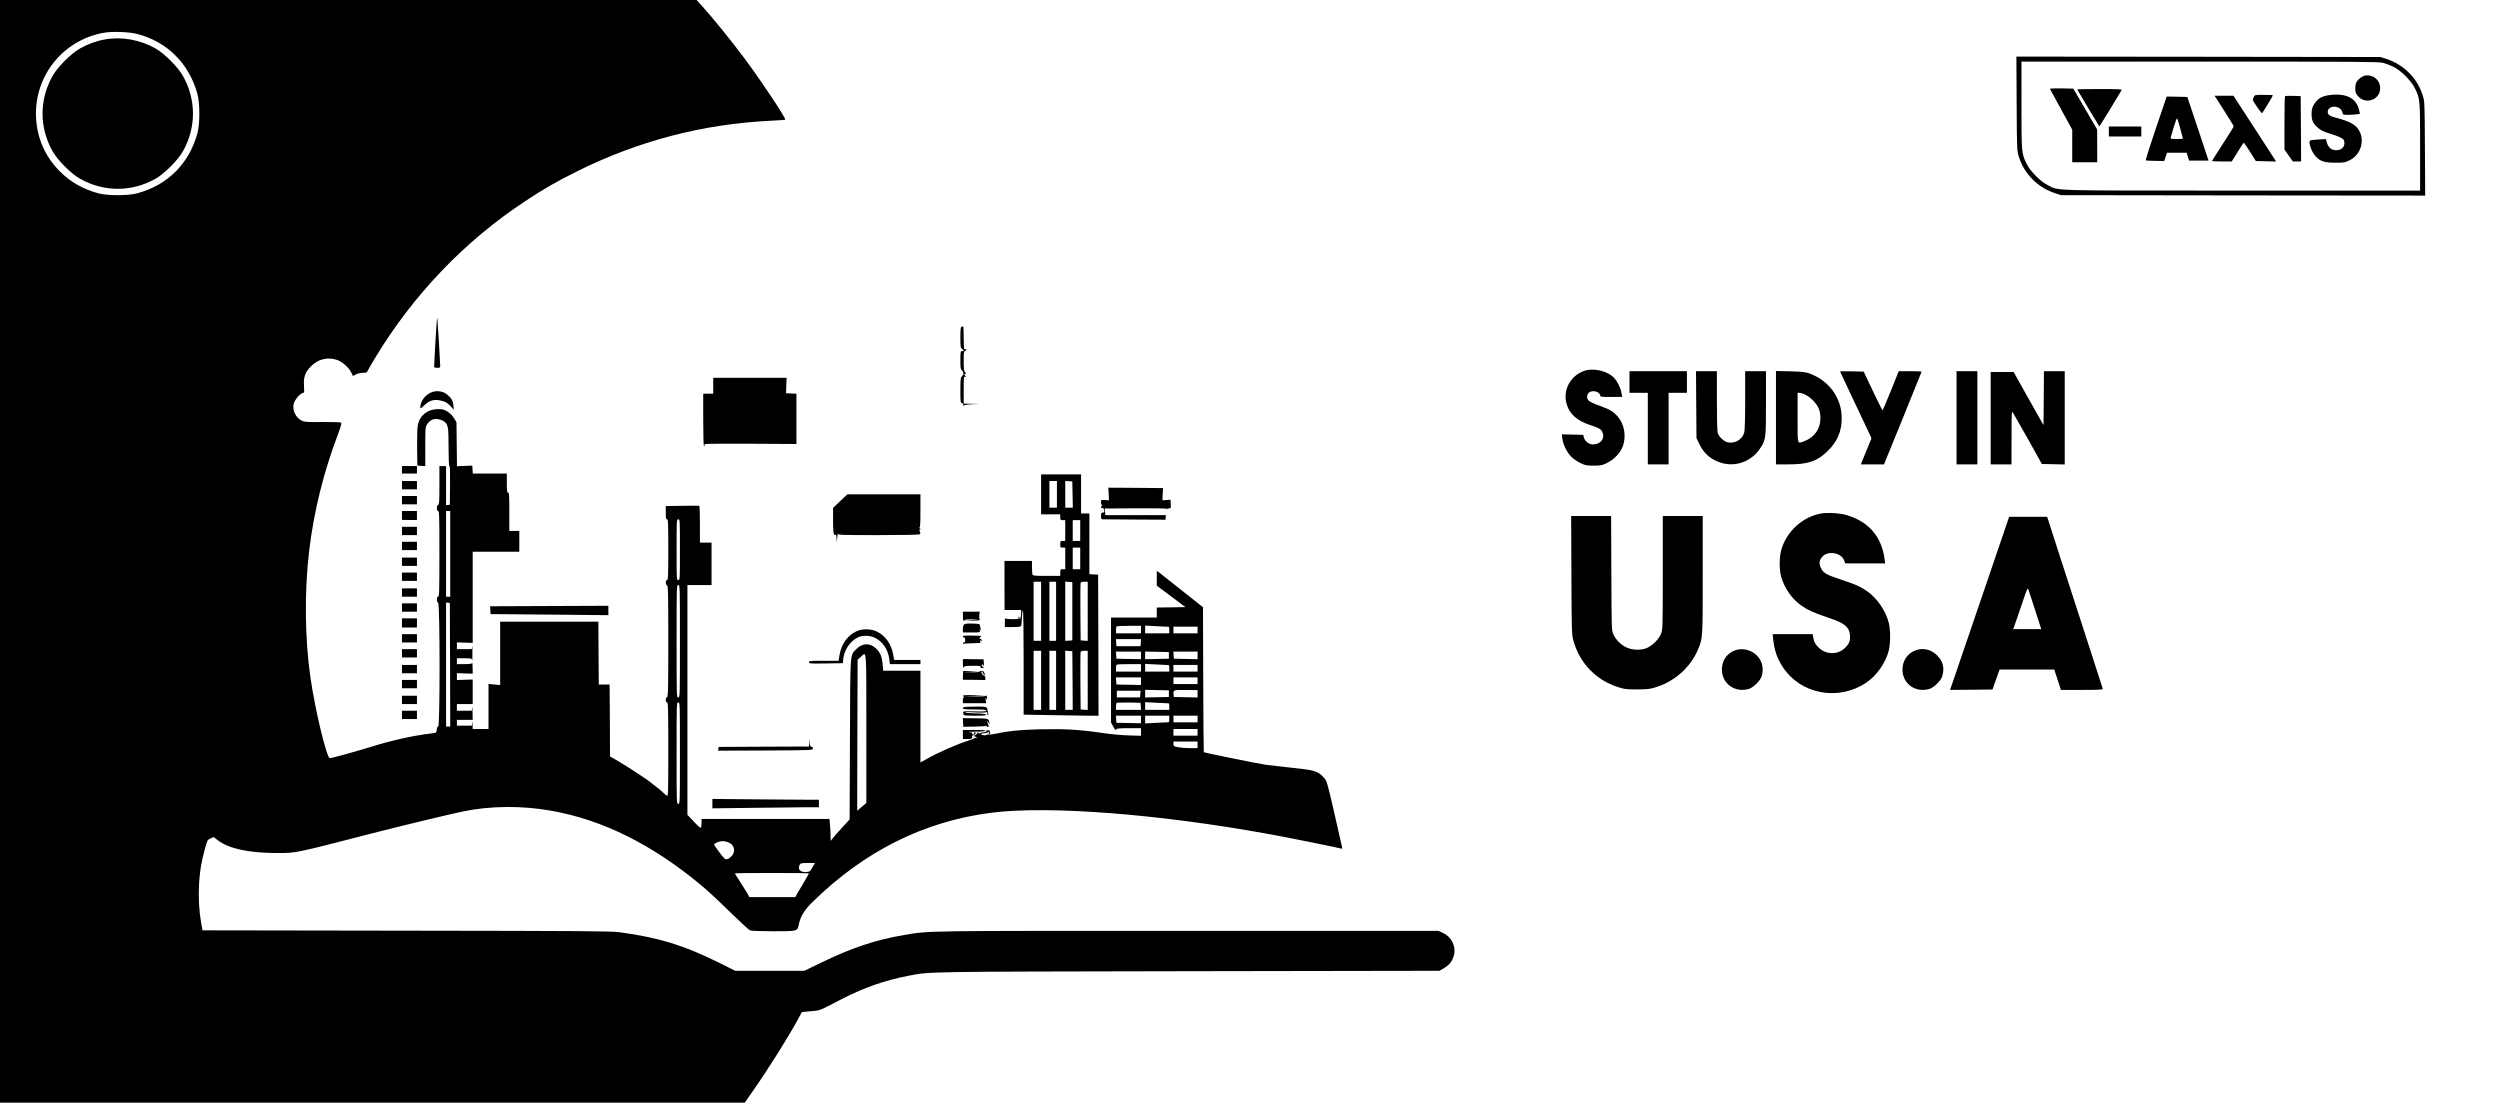 <?xml version="1.0" standalone="no"?>
<!DOCTYPE svg PUBLIC "-//W3C//DTD SVG 20010904//EN"
 "http://www.w3.org/TR/2001/REC-SVG-20010904/DTD/svg10.dtd">
<svg version="1.0" xmlns="http://www.w3.org/2000/svg"
 width="3004pt" height="1325pt" viewBox="0 0 3004 1325"
 preserveAspectRatio="xMidYMid meet">
<g transform="translate(0,1325) scale(0.1,-0.1)"
fill="#000000" stroke="none">
<path d="M0 6625 l0 -6625 4474 0 4475 0 89 128 c187 266 429 651 552 877 24
44 44 81 45 83 2 2 50 7 107 11 115 10 92 0 368 144 269 139 515 225 800 281
268 52 138 50 3360 56 l3025 5 40 22 c78 44 117 91 136 167 26 105 -29 217
-129 264 l-57 27 -3015 0 c-3229 0 -3097 2 -3406 -50 -342 -58 -625 -152 -999
-333 l-200 -97 -415 0 -415 0 -205 102 c-416 206 -722 299 -1185 361 -106 14
-403 16 -2566 19 l-2446 4 -18 102 c-23 133 -32 296 -23 457 8 148 26 258 69
416 30 109 31 112 68 129 l38 17 54 -41 c130 -99 374 -151 707 -151 233 0 212
-4 1137 235 314 81 943 233 1100 265 329 68 702 71 1055 9 620 -109 1218 -406
1810 -900 69 -57 222 -199 340 -316 119 -116 228 -217 243 -222 17 -7 127 -11
280 -11 294 0 289 -1 307 88 19 91 66 167 160 260 623 613 1343 973 2150 1076
687 88 2018 -15 3353 -259 217 -39 804 -158 850 -171 14 -5 17 -1 13 18 -192
847 -177 788 -227 843 -65 70 -107 82 -379 110 -132 14 -271 30 -308 35 -89
13 -740 145 -747 151 -2 3 -6 396 -7 874 l-3 869 -250 198 c-137 109 -262 208
-277 219 l-28 20 0 -89 0 -90 172 -128 172 -129 -172 -3 -172 -2 0 -60 0 -60
-275 0 -275 0 0 -631 0 -631 27 -50 c21 -38 29 -46 35 -33 8 12 34 15 153 15
l145 0 0 -46 0 -45 -142 4 c-83 2 -219 14 -323 30 -272 40 -456 50 -740 44
-245 -6 -387 -20 -534 -52 -40 -9 -80 -14 -88 -10 -9 3 -21 1 -28 -5 -13 -11
-61 -4 -69 9 -2 3 6 7 17 7 42 3 66 8 64 14 -1 3 3 6 8 7 6 1 9 -5 7 -13 -2
-8 1 -14 6 -14 5 0 9 10 8 22 -1 16 -8 23 -23 24 -12 1 -20 -2 -18 -7 6 -9
-34 -24 -53 -20 -8 1 -20 -3 -28 -10 -10 -8 -14 -8 -14 0 0 6 -5 11 -12 11 -6
0 -8 -3 -4 -7 4 -4 -8 -15 -26 -26 -18 -10 -26 -16 -18 -14 8 3 22 -3 30 -11
13 -14 12 -15 -3 -9 -9 3 -19 2 -22 -3 -3 -5 -34 -18 -68 -29 -140 -44 -357
-139 -511 -226 l-66 -37 0 551 0 551 -224 0 -223 0 -7 78 c-9 95 -31 146 -84
194 -74 67 -164 61 -237 -16 -72 -75 -68 -15 -72 -1081 l-4 -961 -87 -95 c-48
-52 -99 -110 -114 -129 l-27 -35 -1 65 c0 36 -3 95 -7 132 l-6 68 -768 0 -769
0 0 -47 c0 -27 -4 -53 -8 -59 -4 -6 -38 22 -84 73 l-78 82 0 1381 0 1380 145
0 145 0 0 255 0 255 -70 0 -70 0 0 219 c0 121 -3 221 -7 223 -5 2 -97 2 -205
0 l-198 -3 0 -80 c0 -64 3 -79 15 -79 13 0 15 -47 15 -365 0 -318 -2 -365 -15
-365 -20 0 -20 -56 0 -64 13 -5 15 -89 15 -671 0 -582 -2 -666 -15 -671 -20
-8 -20 -64 0 -64 13 0 15 -69 15 -565 0 -536 -1 -565 -17 -556 -10 5 -29 21
-43 36 -14 15 -47 43 -75 63 -27 20 -58 44 -68 53 -25 26 -285 197 -399 263
l-98 57 -2 432 -3 432 -65 0 -65 0 -3 378 -2 377 -590 0 -590 0 0 -381 0 -381
-70 7 -70 7 0 -271 0 -271 -95 0 -95 0 -2 53 c-1 35 -2 42 -5 20 l-4 -33 -90
0 -89 0 0 35 0 35 95 0 95 0 -2 93 c-1 50 -3 75 -5 55 l-4 -38 -90 0 -89 0 0
40 0 40 95 0 95 0 0 148 0 147 -95 -3 -95 -3 0 41 0 41 95 -3 95 -3 -1 70 c0
39 -3 64 -6 58 -3 -9 -32 -13 -94 -13 l-89 0 0 35 0 35 89 0 c85 0 90 -1 94
-22 2 -13 4 27 4 87 0 61 -2 95 -4 78 l-4 -33 -90 0 -89 0 0 41 0 40 95 -3 95
-3 0 548 0 547 280 0 280 0 0 125 0 125 -60 0 -60 0 0 230 c0 198 -2 230 -15
230 -12 0 -15 19 -15 115 l0 115 -204 0 -205 0 -3 48 -3 47 -92 -3 -92 -4 -3
264 -3 265 -30 49 c-19 30 -49 60 -79 79 -43 26 -58 30 -117 29 -124 -2 -218
-79 -239 -195 -6 -31 -9 -152 -8 -270 l3 -214 48 -3 47 -3 0 233 c0 215 2 236
20 266 31 51 76 74 130 66 24 -3 58 -15 73 -26 52 -37 57 -66 57 -313 0 -146
4 -225 10 -225 7 0 9 -80 8 -232 l-3 -233 -22 -3 -23 -3 0 235 0 236 -40 0
-40 0 0 -230 c0 -196 -2 -231 -15 -236 -9 -4 -15 -19 -15 -40 0 -24 5 -34 15
-34 13 0 15 -64 15 -515 0 -451 -2 -515 -15 -515 -10 0 -15 -10 -15 -34 0 -21
6 -36 15 -40 22 -8 23 -1486 1 -1486 -10 0 -16 -13 -18 -37 -3 -38 -3 -38 -58
-45 -222 -26 -483 -84 -735 -163 -175 -54 -467 -135 -492 -135 -37 0 -176 576
-232 965 -69 473 -74 1045 -15 1535 57 470 171 932 346 1394 37 100 46 131 36
138 -7 4 -108 8 -223 7 -184 -2 -215 0 -248 16 -74 35 -118 128 -97 206 13 46
72 117 105 125 22 5 23 9 18 83 -8 110 13 169 86 242 86 85 200 112 314 73 59
-20 139 -91 167 -148 l21 -44 36 19 c21 11 58 19 84 19 35 0 49 4 53 17 4 9
43 78 88 153 457 761 1083 1416 1813 1895 225 149 365 229 615 354 734 366
1515 571 2332 610 93 4 171 10 174 13 12 13 -294 473 -484 728 -172 231 -400
511 -543 668 l-39 42 -4185 0 -4185 0 0 -6625z m1652 6216 c359 -94 620 -355
720 -719 31 -111 31 -363 0 -474 -100 -364 -357 -621 -720 -720 -112 -31 -364
-31 -474 0 -184 51 -332 135 -458 262 -177 177 -275 397 -287 650 -23 492 318
923 805 1015 106 20 312 13 414 -14z m3758 -6246 l0 -515 -25 0 -25 0 0 515 0
515 25 0 25 0 0 -515z m2760 50 c0 -358 0 -365 -20 -365 -20 0 -20 7 -20 365
0 358 0 365 20 365 20 0 20 -7 20 -365z m0 -1100 c0 -668 0 -675 -20 -675 -20
0 -20 7 -20 675 0 668 0 675 20 675 20 0 20 -7 20 -675z m-2762 -282 l2 -743
-25 0 -25 0 0 746 0 745 23 -3 22 -3 3 -742z m8302 422 l0 -45 -150 0 -150 0
0 38 c0 21 3 42 7 45 3 4 71 7 150 7 l143 0 0 -45z m302 35 c38 0 38 0 38 -40
l0 -40 -145 0 -145 0 0 47 0 46 107 -6 c58 -4 123 -7 145 -7z m378 -40 l0 -40
-145 0 -145 0 0 40 0 40 145 0 145 0 0 -40z m-682 -152 l-3 -43 -145 0 -145 0
-3 43 -3 42 151 0 151 0 -3 -42z m2 -153 l0 -46 -147 3 -148 3 -3 43 -3 42
150 0 151 0 0 -45z m335 0 l0 -40 -142 -3 -143 -3 0 46 0 46 143 -3 142 -3 0
-40z m345 0 l0 -46 -142 3 -143 3 -3 43 -3 42 145 0 146 0 0 -45z m-3980 -879
l0 -894 -55 -47 -55 -47 2 907 3 907 37 34 c73 67 68 134 68 -860z m3300 729
l0 -45 -150 0 -150 0 0 38 c0 21 3 42 7 45 3 4 71 7 150 7 l143 0 0 -45z m302
35 c38 0 38 0 38 -40 l0 -40 -145 0 -145 0 0 47 0 46 107 -6 c58 -4 123 -7
145 -7z m378 -40 l0 -40 -145 0 -145 0 0 40 0 40 145 0 145 0 0 -40z m-680
-155 l0 -46 -147 3 -148 3 -3 43 -3 42 150 0 151 0 0 -45z m680 5 l0 -40 -145
0 -145 0 0 40 0 40 145 0 145 0 0 -40z m-345 -155 l0 -40 -142 -3 -143 -3 0
46 0 46 143 -3 142 -3 0 -40z m345 -1 l0 -45 -142 3 -143 3 -3 28 c-7 57 -5
58 148 56 l140 -1 0 -44z m-688 -4 l-4 -40 -139 0 -139 0 0 40 0 40 143 0 143
0 -4 -40z m-5532 -710 c0 -603 0 -610 -20 -610 -20 0 -20 7 -20 610 0 603 0
610 20 610 20 0 20 -7 20 -610z m5538 563 l3 -43 -150 0 -151 0 0 38 c0 21 3
42 7 46 4 3 70 5 147 4 l141 -3 3 -42z m304 37 c38 0 38 0 38 -40 l0 -40 -145
0 -145 0 0 47 0 46 107 -6 c58 -4 123 -7 145 -7z m-302 -195 l0 -46 -147 3
-148 3 -3 43 -3 42 150 0 151 0 0 -45z m340 5 c0 -40 0 -40 -38 -40 -22 0 -87
-3 -145 -7 l-107 -6 0 46 0 47 145 0 145 0 0 -40z m340 0 l0 -40 -145 0 -145
0 0 40 0 40 145 0 145 0 0 -40z m0 -160 l0 -40 -145 0 -145 0 0 40 0 40 145 0
145 0 0 -40z m0 -150 l0 -40 -88 0 c-49 0 -114 5 -145 11 -53 11 -57 14 -57
40 l0 29 145 0 145 0 0 -40z m-5623 -1179 c61 -32 72 -111 22 -160 -17 -17
-34 -31 -39 -31 -5 0 -15 -3 -23 -6 -11 -4 -36 21 -81 82 -36 48 -66 91 -66
95 0 11 38 31 75 39 33 7 79 -1 112 -19z m995 -293 c-28 -51 -31 -53 -77 -56
-71 -5 -104 34 -75 89 9 16 22 19 96 19 l86 0 -30 -52z m-42 -73 c0 -3 -26
-50 -58 -103 -32 -53 -69 -116 -82 -139 l-24 -43 -275 0 -276 0 -27 49 c-15
26 -55 89 -88 140 -33 50 -60 94 -60 96 0 3 200 5 445 5 245 0 445 -2 445 -5z"/>
<path d="M1255 12775 c-98 -17 -203 -56 -293 -107 -106 -59 -271 -224 -330
-330 -161 -286 -161 -620 0 -906 59 -106 224 -271 330 -330 286 -161 620 -161
906 0 106 59 271 224 330 330 161 286 161 620 0 906 -59 106 -224 271 -330
330 -187 106 -409 145 -613 107z"/>
<path d="M24232 12003 c3 -562 4 -569 27 -638 35 -108 87 -193 165 -271 78
-77 163 -130 271 -166 l70 -23 2188 -3 2188 -2 -3 567 c-3 562 -4 569 -27 638
-35 108 -87 193 -165 271 -78 77 -163 130 -271 166 l-70 23 -2188 3 -2188 2 3
-567z m4403 492 c33 -9 89 -30 125 -48 89 -43 214 -168 257 -257 63 -128 63
-132 63 -707 l0 -523 -2143 0 c-2364 0 -2188 -5 -2327 63 -89 43 -214 168
-257 257 -63 128 -63 132 -63 707 l0 523 2143 0 c1899 0 2150 -2 2202 -15z"/>
<path d="M28411 12340 c-18 -5 -50 -24 -69 -44 -31 -30 -36 -43 -40 -93 -3
-49 0 -64 20 -93 84 -125 278 -69 278 80 0 101 -90 172 -189 150z"/>
<path d="M24632 12182 c1 -4 63 -117 136 -249 l132 -241 0 -196 0 -196 150 0
150 0 0 198 -1 197 -143 245 -143 245 -143 3 c-78 1 -140 -1 -138 -6z"/>
<path d="M24960 12175 c0 -4 256 -432 265 -443 2 -2 61 92 132 209 70 117 132
219 136 226 6 11 -43 13 -263 13 -148 0 -270 -2 -270 -5z"/>
<path d="M28005 12109 c-104 -11 -159 -43 -202 -117 -22 -37 -27 -58 -27 -111
0 -74 15 -110 66 -157 42 -40 74 -56 168 -84 92 -28 146 -54 154 -75 24 -64
-18 -120 -89 -120 -59 0 -96 29 -114 88 l-14 46 -86 -5 c-47 -3 -92 -7 -98
-10 -32 -9 5 -128 59 -189 55 -63 107 -80 243 -80 101 0 115 2 168 29 133 65
186 235 113 360 -41 70 -113 109 -281 152 -68 18 -95 37 -95 68 0 27 9 40 37
55 51 27 129 -6 140 -59 5 -29 7 -30 63 -30 31 0 77 3 102 6 l45 6 -9 42 c-32
143 -149 207 -343 185z"/>
<path d="M27082 12085 c-7 -14 -12 -31 -12 -36 0 -14 100 -159 110 -159 6 0
130 203 130 215 0 3 -49 5 -108 5 -107 0 -109 0 -120 -25z"/>
<path d="M26692 11973 c44 -71 96 -152 114 -181 19 -29 34 -56 34 -61 0 -5
-58 -99 -130 -209 -71 -110 -130 -203 -130 -206 0 -3 53 -6 119 -6 l118 0 68
110 c38 61 71 113 75 115 3 2 37 -47 76 -108 l70 -112 122 -3 122 -3 -76 118
c-42 65 -158 243 -257 396 l-180 277 -113 0 -114 0 82 -127z"/>
<path d="M27457 12094 c-4 -4 -7 -150 -7 -324 l0 -317 50 -71 51 -72 49 0 50
0 -2 393 -3 392 -90 3 c-50 1 -94 0 -98 -4z"/>
<path d="M25906 11710 c-71 -210 -126 -383 -123 -386 3 -3 54 -7 114 -7 l108
-2 17 50 16 50 118 0 118 0 15 -47 15 -48 117 0 117 0 -127 383 -128 382 -124
3 -124 2 -129 -380z m293 -8 c17 -62 31 -115 31 -117 0 -3 -34 -5 -76 -5 -57
0 -75 3 -72 13 3 6 20 65 38 130 19 64 37 112 41 105 4 -7 21 -64 38 -126z"/>
<path d="M25340 11670 l0 -60 195 0 195 0 0 60 0 60 -195 0 -195 0 0 -60z"/>
<path d="M5251 9425 c-5 -25 -37 -581 -34 -587 2 -5 20 -8 39 -8 26 0 34 4 34
18 0 30 -30 536 -34 562 -2 14 -4 21 -5 15z"/>
<path d="M11553 9323 c-10 -3 -13 -38 -13 -127 0 -114 1 -123 23 -141 l22 -20
-22 -3 c-22 -3 -23 -7 -23 -110 0 -96 2 -109 21 -125 22 -19 19 -53 -7 -73
-11 -9 -14 -45 -14 -162 0 -144 1 -151 21 -157 13 -5 18 -12 14 -22 -4 -12 -2
-13 8 -5 7 6 53 13 103 15 l89 3 -97 2 -98 2 0 165 c0 152 1 164 18 158 15 -6
14 -3 -3 17 -11 13 -15 20 -8 17 18 -11 25 9 8 23 -12 10 -15 38 -15 131 0
111 1 118 21 124 16 6 18 9 8 15 -7 5 -17 6 -21 4 -4 -3 -8 58 -8 135 0 78 -3
141 -7 140 -5 0 -14 -3 -20 -6z"/>
<path d="M19032 8792 c-165 -59 -256 -234 -207 -398 35 -120 124 -199 278
-250 115 -38 137 -50 153 -91 31 -73 -25 -143 -113 -143 -51 0 -99 36 -111 83
l-8 32 -129 3 -128 3 6 -52 c9 -71 55 -165 108 -218 24 -24 73 -58 109 -75 59
-28 74 -31 160 -31 88 0 101 3 162 33 83 41 158 120 187 197 45 121 20 268
-61 360 -55 62 -94 85 -218 130 -58 20 -115 46 -127 58 -29 26 -30 70 -3 97
36 36 125 19 136 -27 6 -23 8 -23 136 -23 l130 0 -7 43 c-9 58 -46 136 -84
180 -79 89 -252 131 -369 89z"/>
<path d="M19580 8660 l0 -130 110 0 110 0 0 -430 0 -430 125 0 125 0 0 430 0
430 110 0 110 0 0 130 0 130 -345 0 -345 0 0 -130z"/>
<path d="M20382 8388 l3 -403 31 -65 c58 -121 143 -194 268 -232 171 -52 360
17 463 170 72 107 73 116 73 549 l0 383 -125 0 -125 0 0 -346 c0 -221 -4 -361
-11 -389 -21 -83 -108 -137 -195 -121 -47 9 -111 68 -124 114 -6 22 -10 182
-10 390 l0 352 -125 0 -126 0 3 -402z"/>
<path d="M21340 8231 l0 -561 148 0 c241 0 349 37 478 165 112 111 164 233
164 390 0 242 -150 450 -386 537 -50 18 -86 22 -231 26 l-173 4 0 -561z m347
279 c63 -28 137 -102 164 -163 16 -38 23 -72 23 -122 1 -126 -71 -230 -191
-275 -90 -34 -83 -58 -83 280 l0 300 23 0 c12 0 41 -9 64 -20z"/>
<path d="M22110 8787 c0 -2 73 -156 161 -343 89 -186 174 -366 189 -400 l28
-61 -45 -109 c-25 -60 -53 -130 -64 -156 l-19 -48 139 0 139 0 226 554 c124
305 226 557 226 560 0 3 -62 6 -137 6 l-138 0 -94 -235 c-52 -129 -97 -235
-101 -235 -3 0 -55 105 -116 233 l-110 232 -142 3 c-78 1 -142 1 -142 -1z"/>
<path d="M23510 8230 l0 -560 125 0 125 0 0 560 0 560 -125 0 -125 0 0 -560z"/>
<path d="M24558 8465 l-3 -324 -180 319 -179 320 -138 0 -138 0 0 -555 0 -555
125 0 125 0 1 323 c0 306 1 321 17 298 9 -14 91 -158 182 -320 l165 -296 138
-3 137 -3 0 561 0 560 -125 0 -125 0 -2 -325z"/>
<path d="M8570 8615 l0 -95 -60 0 -60 0 0 -314 c0 -197 4 -317 10 -321 5 -3 7
0 4 9 -4 10 2 17 18 21 13 3 263 5 556 3 l532 -3 0 302 0 302 -62 3 -63 3 3
93 4 92 -441 0 -441 0 0 -95z"/>
<path d="M5175 8532 c-74 -36 -125 -109 -125 -178 0 -17 8 -13 48 26 58 56
112 73 184 60 64 -12 99 -32 138 -77 l33 -37 -5 53 c-6 58 -24 89 -81 135 -49
39 -131 47 -192 18z"/>
<path d="M4830 7605 l0 -45 90 0 90 0 0 45 0 45 -90 0 -90 0 0 -45z"/>
<path d="M12510 7310 l0 -240 115 0 115 0 0 -35 c0 -32 2 -35 30 -35 l30 0 0
-125 0 -125 -30 0 c-28 0 -30 -2 -30 -40 0 -38 2 -40 30 -40 l30 0 0 -130 0
-130 -30 0 c-28 0 -30 -2 -30 -40 l0 -40 -164 0 c-140 0 -165 2 -170 16 -3 9
-6 49 -6 90 l0 74 -165 0 -165 0 0 -295 1 -295 100 0 99 0 0 -32 c0 -18 -3
-44 -7 -58 l-7 -25 -7 25 c-7 24 -7 24 -8 3 -1 -22 -5 -23 -80 -23 -48 0 -81
4 -83 11 -2 6 -4 -15 -4 -48 l0 -58 93 0 c51 0 93 4 93 8 0 5 3 6 8 4 4 -3 8
36 10 87 2 50 7 95 12 100 7 7 10 -218 10 -620 l0 -631 332 -6 c182 -4 385 -7
450 -7 l118 0 -2 848 -3 847 -52 3 -53 3 0 365 0 364 -50 0 -50 0 0 235 0 235
-240 0 -240 0 0 -240z m190 0 l0 -160 -45 0 -45 0 0 160 0 160 45 0 45 0 0
-160z m188 -2 l3 -158 -46 0 -45 0 0 161 0 160 43 -3 42 -3 3 -157z m92 -433
l0 -125 -45 0 -45 0 0 125 0 125 45 0 45 0 0 -125z m0 -335 l0 -130 -45 0 -45
0 0 130 0 130 45 0 45 0 0 -130z m-470 -635 l0 -355 -45 0 -45 0 0 355 0 355
45 0 45 0 0 -355z m180 0 l0 -355 -40 0 -40 0 0 355 0 355 40 0 40 0 0 -355z
m195 0 l0 -350 -42 -3 -43 -3 0 356 0 356 43 -3 42 -3 0 -350z m185 -1 l0
-355 -42 3 -43 3 -3 340 c-1 187 0 346 3 352 2 8 22 13 45 13 l40 0 0 -356z
m-560 -829 l0 -355 -45 0 -45 0 0 355 0 355 45 0 45 0 0 -355z m180 0 l0 -355
-40 0 -40 0 0 355 0 355 40 0 40 0 0 -355z m198 -2 l2 -353 -45 0 -45 0 0 356
0 355 43 -3 42 -3 3 -352z m182 1 l0 -355 -42 3 -43 3 -3 340 c-1 187 0 346 3
352 2 8 22 13 45 13 l40 0 0 -356z"/>
<path d="M4830 7420 l0 -50 90 0 90 0 0 50 0 50 -90 0 -90 0 0 -50z"/>
<path d="M13322 7314 l3 -76 -48 4 c-47 3 -47 3 -47 -29 0 -17 6 -34 13 -36
10 -4 10 -6 0 -6 -7 -1 -13 -8 -13 -17 0 -8 5 -12 11 -8 13 8 29 -13 29 -38 0
-11 -8 -18 -20 -18 -17 0 -20 -7 -20 -40 0 -31 4 -40 18 -40 9 0 184 -1 387
-3 l370 -2 2 28 2 27 -363 0 -364 0 -4 40 -3 40 372 2 c205 2 373 -1 373 -5 0
-4 8 -3 19 2 10 6 21 7 25 3 4 -3 6 18 4 48 l-3 55 -49 -3 -48 -4 3 74 4 73
-328 3 -329 2 4 -76z"/>
<path d="M10096 7229 l-86 -82 0 -151 c0 -148 7 -185 29 -172 7 5 12 -10 13
-46 l1 -53 7 65 c4 36 7 57 8 48 2 -17 32 -18 485 -18 273 0 488 4 496 9 12 8
13 14 3 36 -7 15 -8 24 -2 20 5 -3 10 -2 10 4 0 5 -6 12 -12 14 -10 4 -10 6 0
6 9 1 12 48 12 201 l0 200 -439 0 -439 0 -86 -81z"/>
<path d="M4830 7240 l0 -50 90 0 90 0 0 50 0 50 -90 0 -90 0 0 -50z"/>
<path d="M4830 7057 l0 -54 90 -1 90 -1 0 55 0 54 -90 0 -90 0 0 -53z"/>
<path d="M21883 7080 c-220 -40 -407 -207 -476 -425 -28 -91 -30 -251 -3 -340
42 -141 133 -269 249 -347 76 -52 149 -84 324 -143 198 -66 253 -116 253 -230
0 -54 -16 -88 -62 -132 -68 -65 -170 -80 -256 -37 -53 26 -109 89 -117 132 -3
12 -7 33 -10 47 l-5 25 -240 0 -240 0 6 -57 c14 -138 49 -238 120 -344 212
-320 659 -404 991 -187 130 84 244 245 279 394 21 89 21 239 0 328 -35 145
-143 303 -268 387 -76 52 -135 78 -305 134 -180 60 -212 78 -241 137 -28 55
-24 93 15 138 64 76 224 51 261 -41 l15 -39 240 0 239 0 -6 48 c-37 273 -187
450 -451 531 -80 25 -232 35 -312 21z"/>
<path d="M18882 6338 c3 -695 4 -715 25 -789 74 -264 266 -466 525 -552 86
-28 104 -31 233 -31 105 0 156 4 204 18 242 67 440 239 535 463 56 134 56 129
56 896 l0 707 -240 0 -240 0 0 -680 c0 -653 -1 -681 -20 -732 -23 -62 -91
-133 -160 -169 -68 -36 -185 -34 -262 4 -65 32 -121 89 -152 156 -21 45 -21
55 -24 734 l-3 687 -240 0 -240 0 3 -712z"/>
<path d="M24102 6923 c-81 -239 -483 -1417 -575 -1686 l-95 -277 255 2 255 3
42 120 43 120 328 0 329 0 40 -122 40 -123 254 0 c199 0 253 3 249 13 -2 6
-64 197 -136 422 -73 226 -163 505 -201 620 -38 116 -119 365 -180 555 -61
190 -120 373 -131 408 l-21 62 -228 0 -228 0 -40 -117z m351 -1001 l75 -232
-168 0 -169 0 43 123 c24 67 62 180 86 252 33 98 45 124 51 109 4 -12 41 -125
82 -252z"/>
<path d="M4830 6870 l0 -50 90 0 90 0 0 50 0 50 -90 0 -90 0 0 -50z"/>
<path d="M4830 6690 l0 -50 90 0 90 0 0 50 0 50 -90 0 -90 0 0 -50z"/>
<path d="M4830 6500 l0 -50 90 0 90 0 0 50 0 50 -90 0 -90 0 0 -50z"/>
<path d="M4830 6320 l0 -50 90 0 90 0 0 50 0 50 -90 0 -90 0 0 -50z"/>
<path d="M4830 6130 l0 -50 90 0 90 0 0 50 0 50 -90 0 -90 0 0 -50z"/>
<path d="M4830 5950 l0 -50 90 0 90 0 0 50 0 50 -90 0 -90 0 0 -50z"/>
<path d="M5892 5918 l3 -47 708 -6 707 -7 0 56 0 57 -710 -3 -711 -3 3 -47z"/>
<path d="M11570 5845 c0 -51 10 -69 25 -45 3 6 42 9 88 8 l82 -2 -85 -6 -85
-7 92 0 c80 0 91 2 84 15 -5 8 -6 33 -4 54 l6 38 -102 0 -101 0 0 -55z"/>
<path d="M4830 5765 l0 -55 90 0 90 0 0 55 0 55 -90 0 -90 0 0 -55z"/>
<path d="M11583 5745 c-7 -8 -13 -32 -13 -55 l0 -40 104 0 c103 0 104 0 99 23
-4 18 -3 19 7 7 9 -12 10 -10 4 10 -4 14 -8 34 -9 45 -1 18 -10 20 -91 22 -67
2 -92 -1 -101 -12z"/>
<path d="M10304 5670 c-111 -44 -193 -153 -216 -288 l-12 -72 -178 0 c-163 0
-178 -1 -178 -17 0 -17 15 -18 204 -15 l203 3 6 53 c7 74 49 156 103 206 58
53 99 70 172 70 140 0 259 -121 278 -283 l7 -57 183 0 184 0 0 25 0 25 -158 0
-158 0 -11 64 c-21 122 -91 223 -188 273 -69 36 -170 41 -241 13z"/>
<path d="M4830 5580 l0 -50 90 0 90 0 0 50 0 50 -90 0 -90 0 0 -50z"/>
<path d="M11570 5603 c0 -7 6 -13 13 -13 9 0 14 -12 15 -30 0 -20 -4 -30 -14
-30 -8 0 -14 -5 -14 -11 0 -5 4 -8 9 -5 4 3 57 6 117 7 60 2 101 4 92 6 -10 3
-15 10 -11 19 5 13 7 13 15 2 7 -9 8 -8 5 7 -2 11 -9 19 -15 18 -15 -4 -15 10
0 25 7 7 8 12 3 12 -6 0 -56 1 -113 3 -76 1 -102 -1 -102 -10z"/>
<path d="M4830 5400 l0 -50 90 0 90 0 0 50 0 50 -90 0 -90 0 0 -50z"/>
<path d="M20849 5436 c-97 -34 -159 -125 -159 -231 0 -170 156 -282 324 -233
55 16 140 101 155 154 25 89 9 169 -46 234 -67 78 -180 110 -274 76z"/>
<path d="M23019 5436 c-97 -34 -159 -125 -159 -231 0 -171 155 -283 324 -233
55 16 140 101 155 154 28 99 8 179 -62 248 -73 73 -166 95 -258 62z"/>
<path d="M11570 5273 c1 -44 3 -54 11 -40 8 14 25 17 109 17 85 0 99 -2 94
-15 -5 -11 -1 -14 15 -12 11 2 24 7 28 12 5 4 3 5 -3 2 -15 -9 -39 19 -24 28
5 3 10 1 10 -4 0 -6 3 -11 8 -11 4 0 6 18 4 39 l-4 39 -124 1 -124 2 0 -58z"/>
<path d="M4830 5210 l0 -50 90 0 90 0 0 50 0 50 -90 0 -90 0 0 -50z"/>
<path d="M11571 5135 l-2 -53 136 -1 135 -2 0 25 c0 16 -7 27 -20 31 -11 3
-20 12 -20 20 0 7 -6 16 -12 18 -8 4 -7 6 3 6 9 1 19 -8 22 -19 3 -11 11 -20
17 -20 9 0 10 3 1 13 -6 8 -8 17 -5 20 4 3 -6 9 -22 13 -18 5 -29 3 -32 -4 -2
-8 -33 -11 -95 -10 l-92 2 90 6 90 7 -96 0 -96 1 -2 -53z"/>
<path d="M4830 5030 l0 -50 90 0 90 0 0 50 0 50 -90 0 -90 0 0 -50z"/>
<path d="M11570 4891 c0 -5 6 -12 13 -14 10 -4 10 -6 0 -6 -8 -1 -13 -15 -13
-36 l0 -35 139 0 140 0 -5 38 c-3 28 -2 32 5 17 8 -17 10 -14 10 15 -1 19 -3
29 -6 23 -3 -10 -38 -12 -131 -11 l-127 2 125 6 125 6 -137 2 c-79 1 -138 -2
-138 -7z"/>
<path d="M4830 4840 l0 -50 90 0 90 0 0 50 0 50 -90 0 -90 0 0 -50z"/>
<path d="M11583 4753 c-7 -2 -13 -10 -13 -16 0 -9 39 -12 137 -12 105 0 137
-3 141 -13 3 -11 -22 -13 -137 -10 -138 3 -142 2 -137 -17 3 -11 6 -23 6 -27
0 -5 61 -8 136 -8 104 0 135 3 132 13 -3 8 -39 13 -124 15 -65 1 -122 6 -126
10 -4 4 14 6 40 5 145 -8 220 -7 215 1 -4 5 -1 6 5 2 6 -4 9 -13 6 -20 -3 -8
-1 -16 3 -19 11 -7 11 34 0 51 -5 6 -6 12 -2 12 3 0 1 9 -5 20 -10 18 -21 20
-138 19 -70 0 -133 -3 -139 -6z"/>
<path d="M4830 4660 l0 -50 90 0 90 0 0 50 0 50 -90 0 -90 0 0 -50z"/>
<path d="M11572 4569 l3 -52 129 2 c70 1 135 5 144 8 9 4 13 2 9 -4 -4 -7 -1
-10 8 -9 19 3 19 4 6 39 -15 39 -13 47 4 17 l15 -25 -3 25 c-4 45 -14 48 -170
49 l-148 2 3 -52z"/>
<path d="M11570 4424 l0 -54 55 0 c52 0 61 5 56 33 -1 4 10 12 24 19 23 10 26
28 4 28 -6 0 -8 -4 -5 -9 3 -5 -1 -12 -10 -15 -11 -4 -15 -2 -11 8 5 12 -5 16
-41 19 -26 2 8 4 76 5 77 1 122 6 122 12 0 7 -47 10 -135 9 l-135 -1 0 -54z"/>
<path d="M9722 4328 l-2 -48 -542 -2 -543 -3 -3 -23 -3 -22 568 2 c540 3 568
4 571 21 2 12 -4 20 -17 24 -16 4 -21 15 -24 52 l-3 46 -2 -47z"/>
<path d="M8560 3593 l0 -56 482 6 c265 4 553 7 640 7 l158 0 0 45 0 45 -222 1
c-123 0 -411 3 -640 5 l-418 4 0 -57z"/>
</g>
</svg>
